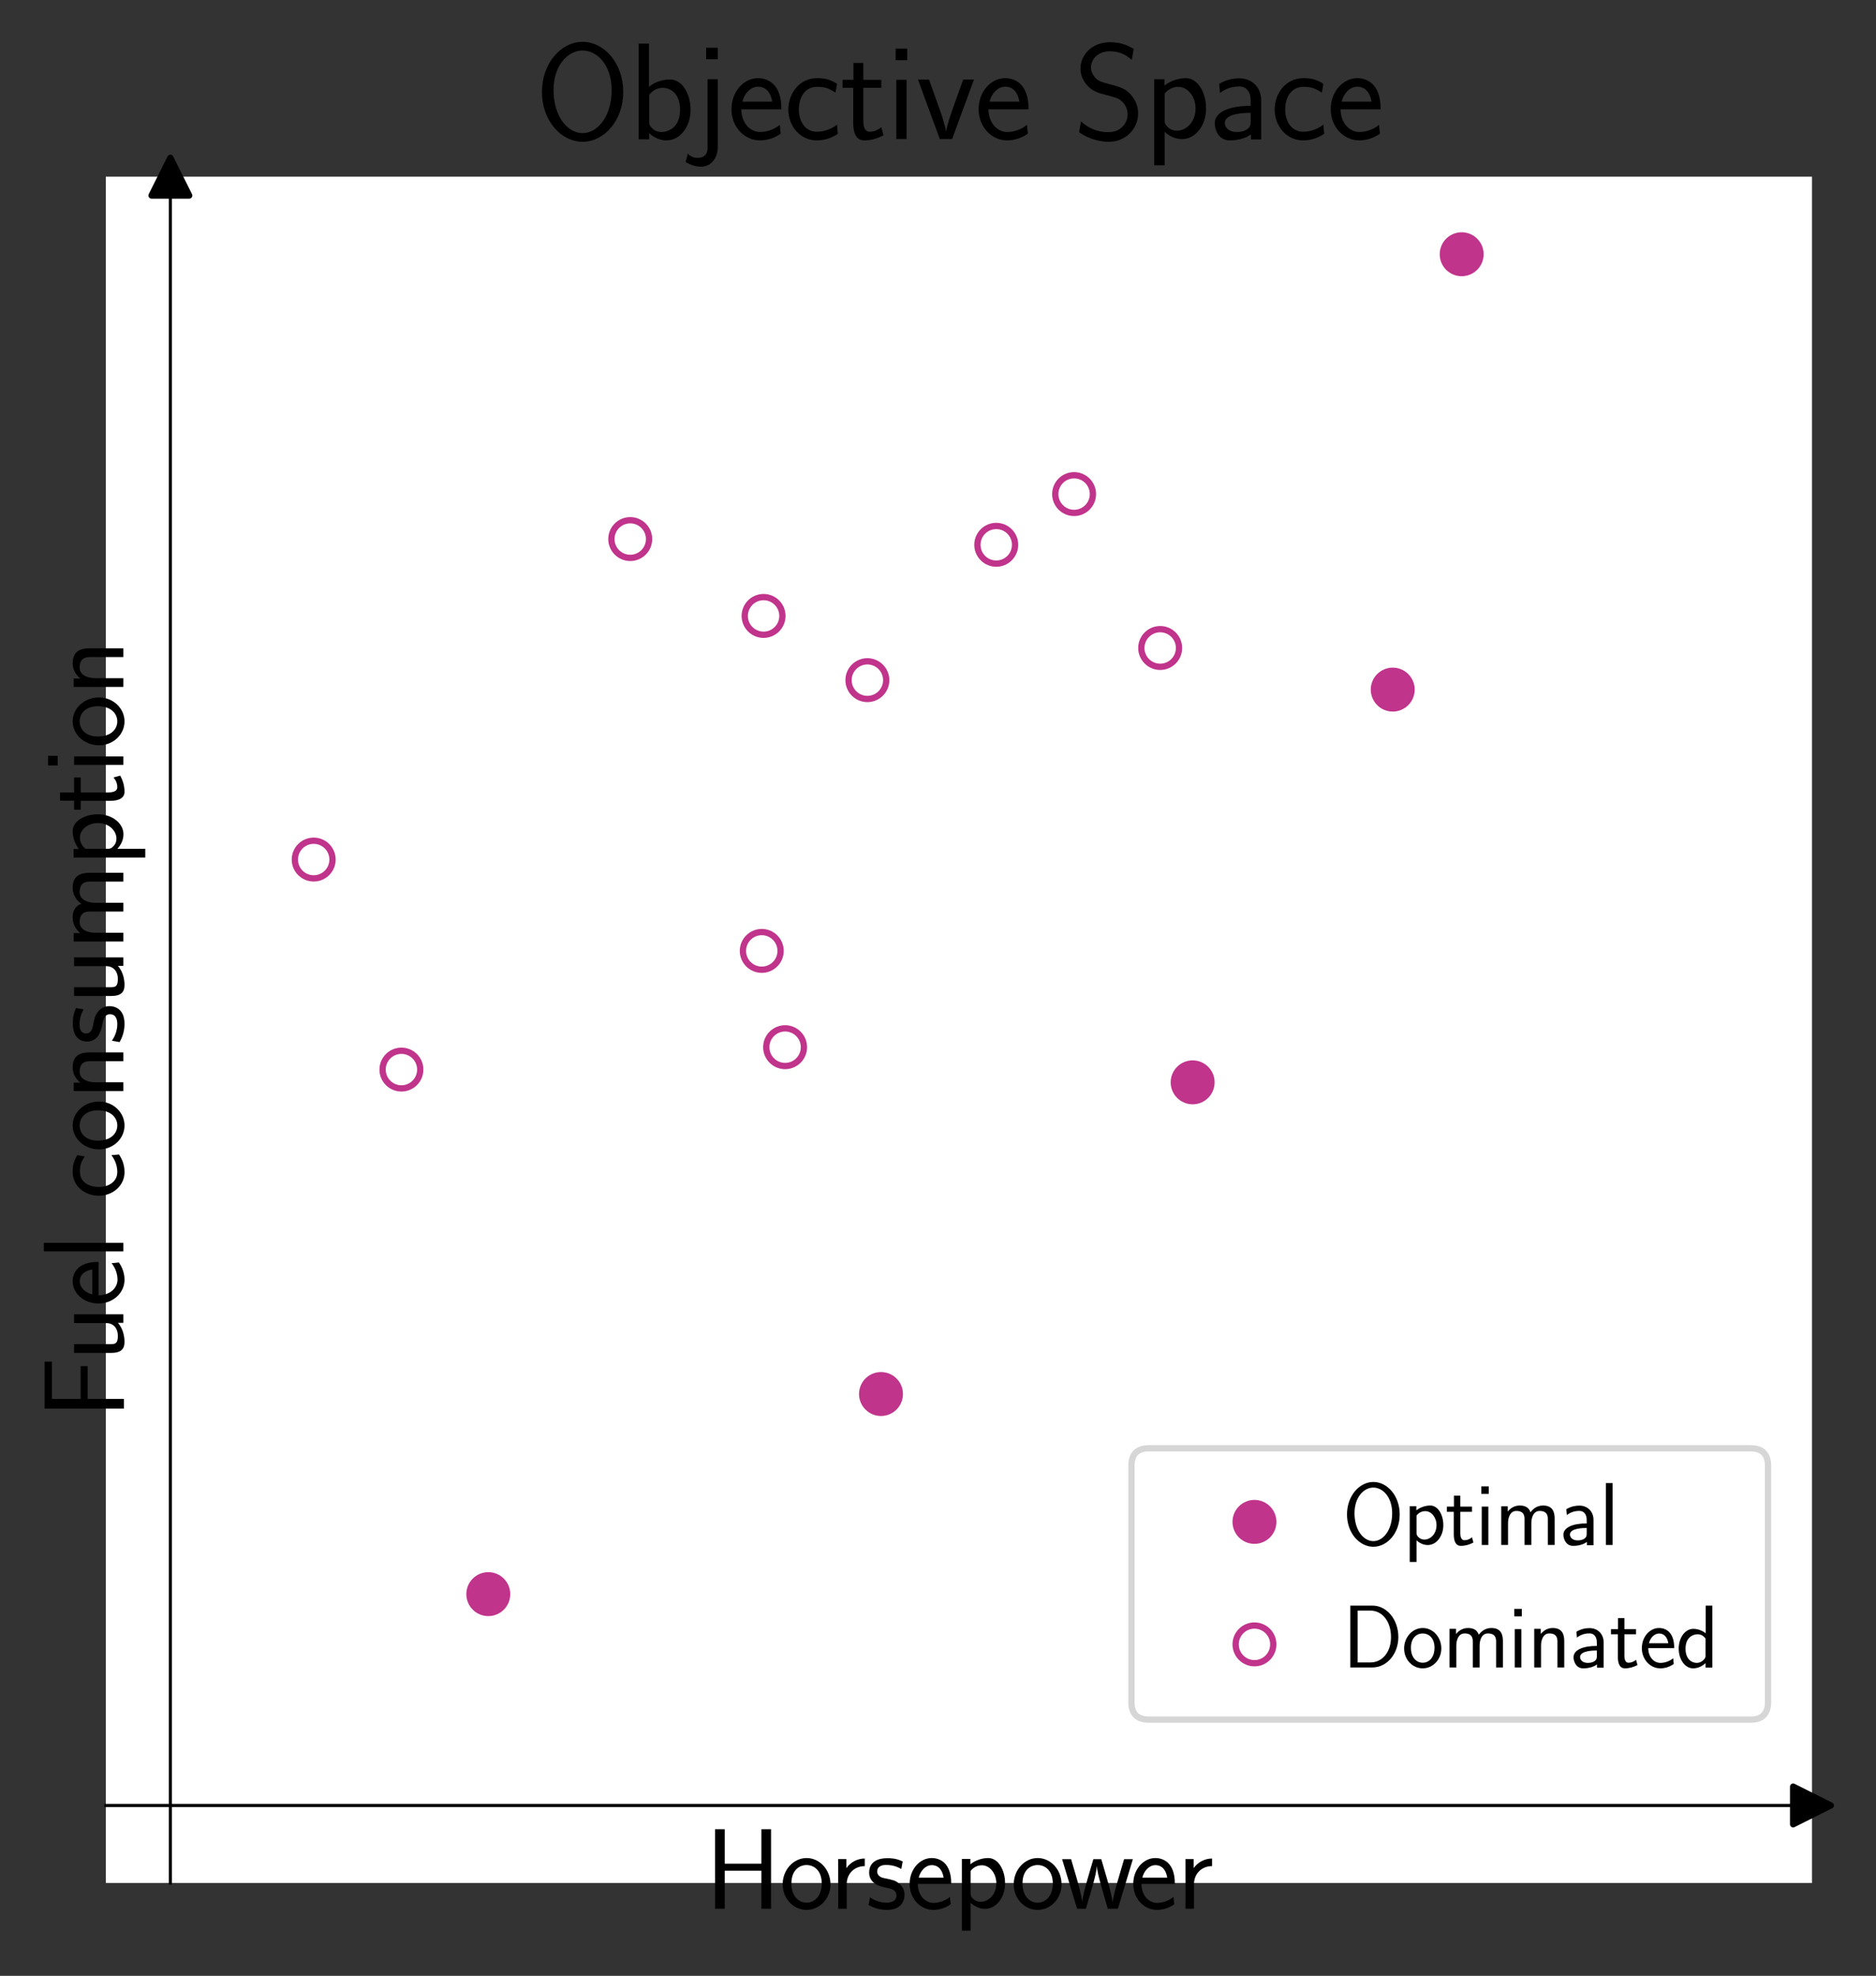 <?xml version="1.0" encoding="utf-8" standalone="no"?>
<!DOCTYPE svg PUBLIC "-//W3C//DTD SVG 1.1//EN"
  "http://www.w3.org/Graphics/SVG/1.1/DTD/svg11.dtd">
<svg xmlns:xlink="http://www.w3.org/1999/xlink" width="298.856pt" height="314.731pt" viewBox="0 0 298.856 314.731" xmlns="http://www.w3.org/2000/svg" version="1.1">
 <rect x="0" y="0" width="298.856" height="314.731" fill="#333333" stroke="none"/>
 <defs>
  <style type="text/css">*{stroke-linejoin: round; stroke-linecap: butt}</style>
 </defs>
 <g id="figure_1">
  <g id="patch_1">
   <path d="M 0 314.731 
L 298.856 314.731 
L 298.856 -0 
L 0 -0 
L 0 314.731 
z
" style="fill: none"/>
  </g>
  <g id="axes_1">
   <g id="patch_2">
    <path d="M 16.856 299.944 
L 288.656 299.944 
L 288.656 28.144 
L 16.856 28.144 
z
" style="fill: #ffffff"/>
   </g>
   <g id="PathCollection_1">
    <defs>
     <path id="m890daad95c" d="M 0 3 
C 0.796 3 1.559 2.684 2.121 2.121 
C 2.684 1.559 3 0.796 3 0 
C 3 -0.796 2.684 -1.559 2.121 -2.121 
C 1.559 -2.684 0.796 -3 0 -3 
C -0.796 -3 -1.559 -2.684 -2.121 -2.121 
C -2.684 -1.559 -3 -0.796 -3 0 
C -3 0.796 -2.684 1.559 -2.121 2.121 
C -1.559 2.684 -0.796 3 0 3 
z
" style="stroke: #c0348b"/>
    </defs>
    <g clip-path="url(#p62d28ed7cc)">
     <use xlink:href="#m890daad95c" x="232.853" y="40.499" style="fill: #c0348b; stroke: #c0348b"/>
     <use xlink:href="#m890daad95c" x="221.869" y="109.846" style="fill: #c0348b; stroke: #c0348b"/>
     <use xlink:href="#m890daad95c" x="189.994" y="172.405" style="fill: #c0348b; stroke: #c0348b"/>
     <use xlink:href="#m890daad95c" x="140.347" y="222.052" style="fill: #c0348b; stroke: #c0348b"/>
     <use xlink:href="#m890daad95c" x="77.788" y="253.928" style="fill: #c0348b; stroke: #c0348b"/>
    </g>
   </g>
   <g id="PathCollection_2">
    <defs>
     <path id="C0_0_660342103b" d="M 0 3 
C 0.796 3 1.559 2.684 2.121 2.121 
C 2.684 1.559 3 0.796 3 -0 
C 3 -0.796 2.684 -1.559 2.121 -2.121 
C 1.559 -2.684 0.796 -3 0 -3 
C -0.796 -3 -1.559 -2.684 -2.121 -2.121 
C -2.684 -1.559 -3 -0.796 -3 0 
C -3 0.796 -2.684 1.559 -2.121 2.121 
C -1.559 2.684 -0.796 3 0 3 
z
"/>
    </defs>
    <g clip-path="url(#p62d28ed7cc)">
     <use xlink:href="#C0_0_660342103b" x="121.641" y="98.111" style="fill: none; stroke: #c0348b"/>
    </g>
    <g clip-path="url(#p62d28ed7cc)">
     <use xlink:href="#C0_0_660342103b" x="100.399" y="85.867" style="fill: none; stroke: #c0348b"/>
    </g>
    <g clip-path="url(#p62d28ed7cc)">
     <use xlink:href="#C0_0_660342103b" x="171.108" y="78.703" style="fill: none; stroke: #c0348b"/>
    </g>
    <g clip-path="url(#p62d28ed7cc)">
     <use xlink:href="#C0_0_660342103b" x="184.822" y="103.217" style="fill: none; stroke: #c0348b"/>
    </g>
    <g clip-path="url(#p62d28ed7cc)">
     <use xlink:href="#C0_0_660342103b" x="63.949" y="170.373" style="fill: none; stroke: #c0348b"/>
    </g>
    <g clip-path="url(#p62d28ed7cc)">
     <use xlink:href="#C0_0_660342103b" x="138.177" y="108.34" style="fill: none; stroke: #c0348b"/>
    </g>
    <g clip-path="url(#p62d28ed7cc)">
     <use xlink:href="#C0_0_660342103b" x="121.352" y="151.467" style="fill: none; stroke: #c0348b"/>
    </g>
    <g clip-path="url(#p62d28ed7cc)">
     <use xlink:href="#C0_0_660342103b" x="158.707" y="86.78" style="fill: none; stroke: #c0348b"/>
    </g>
    <g clip-path="url(#p62d28ed7cc)">
     <use xlink:href="#C0_0_660342103b" x="49.972" y="136.918" style="fill: none; stroke: #c0348b"/>
    </g>
    <g clip-path="url(#p62d28ed7cc)">
     <use xlink:href="#C0_0_660342103b" x="125.071" y="166.806" style="fill: none; stroke: #c0348b"/>
    </g>
   </g>
   <g id="matplotlib.axis_1">
    <g id="text_1">
     <!-- Horsepower -->
     <g transform="translate(112.294 304.043)scale(0.18 -0.18)">
      <defs>
       <path id="CMSS17-48" d="M 3674 4416 
L 3136 4416 
L 3136 2501 
L 1101 2501 
L 1101 4416 
L 563 4416 
L 563 0 
L 1101 0 
L 1101 2112 
L 3136 2112 
L 3136 0 
L 3674 0 
L 3674 4416 
z
" transform="scale(0.016)"/>
       <path id="CMSS17-6f" d="M 2829 1356 
C 2829 2176 2221 2816 1504 2816 
C 768 2816 173 2157 173 1356 
C 173 544 787 -64 1498 -64 
C 2227 -64 2829 563 2829 1356 
z
M 1504 337 
C 1050 337 659 709 659 1408 
C 659 2151 1114 2427 1498 2427 
C 1914 2427 2342 2126 2342 1408 
C 2342 683 1926 337 1504 337 
z
" transform="scale(0.016)"/>
       <path id="CMSS17-72" d="M 954 1363 
C 954 1965 1395 2368 1958 2368 
L 1958 2789 
C 1549 2789 1165 2585 934 2253 
L 934 2758 
L 480 2758 
L 480 0 
L 954 0 
L 954 1363 
z
" transform="scale(0.016)"/>
       <path id="CMSS17-73" d="M 2061 2627 
C 1683 2807 1389 2807 1197 2807 
C 742 2807 198 2648 198 2003 
C 198 1359 902 1218 1094 1179 
C 1389 1122 1715 1058 1715 740 
C 1715 337 1254 337 1171 337 
C 915 337 563 407 243 638 
L 166 210 
C 531 0 883 -64 1178 -64 
C 1965 -64 2163 416 2163 781 
C 2163 1094 1984 1305 1862 1401 
C 1651 1568 1574 1587 1050 1696 
C 960 1709 646 1779 646 2066 
C 646 2432 1050 2432 1139 2432 
C 1555 2432 1811 2303 1984 2208 
L 2061 2627 
z
" transform="scale(0.016)"/>
       <path id="CMSS17-65" d="M 2502 1377 
C 2502 1590 2490 2003 2285 2345 
C 2061 2713 1696 2816 1421 2816 
C 755 2816 192 2188 192 1375 
C 192 582 774 -64 1510 -64 
C 1798 -64 2150 19 2470 248 
C 2470 274 2458 414 2451 420 
C 2451 433 2432 630 2432 656 
C 2125 407 1773 325 1517 325 
C 1107 325 666 667 646 1377 
L 2502 1377 
z
M 698 1728 
C 781 2084 1062 2421 1421 2421 
C 1517 2421 1965 2421 2080 1728 
L 698 1728 
z
" transform="scale(0.016)"/>
       <path id="CMSS17-70" d="M 966 333 
C 1178 129 1466 -5 1773 -5 
C 2368 -5 2880 603 2880 1412 
C 2880 2159 2496 2816 1946 2816 
C 1626 2816 1242 2702 954 2472 
L 954 2765 
L 480 2765 
L 480 -1216 
L 966 -1216 
L 966 333 
z
M 966 2100 
C 1018 2176 1235 2415 1587 2415 
C 2035 2415 2394 1960 2394 1412 
C 2394 787 1958 384 1530 384 
C 1402 384 1267 415 1139 523 
C 966 674 966 768 966 857 
L 966 2100 
z
" transform="scale(0.016)"/>
       <path id="CMSS17-77" d="M 4013 2752 
L 3526 2752 
L 3187 1601 
C 3117 1358 2918 685 2893 371 
L 2886 371 
C 2874 564 2765 1024 2586 1633 
L 2259 2752 
L 1818 2752 
L 1498 1658 
C 1338 1101 1216 627 1203 371 
L 1197 371 
C 1171 749 909 1633 870 1773 
L 582 2752 
L 83 2752 
L 915 0 
L 1402 0 
C 1734 1096 1990 1943 2010 2370 
C 2022 2160 2131 1707 2195 1484 
L 2618 0 
L 3181 0 
L 4013 2752 
z
" transform="scale(0.016)"/>
      </defs>
      <use xlink:href="#CMSS17-48" transform="scale(0.996)"/>
      <use xlink:href="#CMSS17-6f" transform="translate(66.062 0)scale(0.996)"/>
      <use xlink:href="#CMSS17-72" transform="translate(110.303 0)scale(0.996)"/>
      <use xlink:href="#CMSS17-73" transform="translate(142.212 0)scale(0.996)"/>
      <use xlink:href="#CMSS17-65" transform="translate(178.126 0)scale(0.996)"/>
      <use xlink:href="#CMSS17-70" transform="translate(219.765 0)scale(0.996)"/>
      <use xlink:href="#CMSS17-6f" transform="translate(270.572 0)scale(0.996)"/>
      <use xlink:href="#CMSS17-77" transform="translate(314.813 0)scale(0.996)"/>
      <use xlink:href="#CMSS17-65" transform="translate(376.03 0)scale(0.996)"/>
      <use xlink:href="#CMSS17-72" transform="translate(417.669 0)scale(0.996)"/>
     </g>
    </g>
   </g>
   <g id="matplotlib.axis_2">
    <g id="text_2">
     <!-- Fuel consumption -->
     <g transform="translate(19.653 225.986)rotate(-90)scale(0.18 -0.18)">
      <defs>
       <path id="CMSS17-46" d="M 2918 1984 
L 2918 2373 
L 1101 2373 
L 1101 3968 
L 1882 3968 
C 1958 3968 2035 3968 2112 3968 
L 3168 3968 
L 3168 4375 
L 563 4375 
L 563 -32 
L 1101 -32 
L 1101 1984 
L 2918 1984 
z
" transform="scale(0.016)"/>
       <path id="CMSS17-75" d="M 2618 2739 
L 2131 2739 
L 2131 972 
C 2131 498 1786 306 1421 306 
C 998 306 960 447 960 709 
L 960 2739 
L 474 2739 
L 474 678 
C 474 179 646 -64 1088 -64 
C 1306 -64 1798 -13 2144 306 
L 2144 0 
L 2618 0 
L 2618 2739 
z
" transform="scale(0.016)"/>
       <path id="CMSS17-6c" d="M 947 4416 
L 474 4416 
L 474 0 
L 947 0 
L 947 4416 
z
" transform="scale(0.016)"/>
       <path id="CMSS17-63" d="M 2464 2541 
C 2464 2585 2170 2714 2093 2739 
C 1882 2816 1613 2816 1542 2816 
C 710 2816 211 2093 211 1363 
C 211 595 768 -64 1517 -64 
C 1946 -64 2253 76 2502 242 
L 2464 664 
C 2189 453 1869 337 1523 337 
C 1024 337 698 774 698 1369 
C 698 1831 909 2414 1549 2414 
C 1901 2414 2099 2343 2394 2145 
L 2464 2541 
z
" transform="scale(0.016)"/>
       <path id="CMSS17-6e" d="M 2618 1877 
C 2618 2283 2522 2816 1798 2816 
C 1389 2816 1120 2606 941 2389 
L 941 2758 
L 474 2758 
L 474 0 
L 960 0 
L 960 1559 
C 960 1964 1114 2428 1549 2428 
C 2112 2428 2131 2048 2131 1829 
L 2131 0 
L 2618 0 
L 2618 1877 
z
" transform="scale(0.016)"/>
       <path id="CMSS17-6d" d="M 4288 1877 
C 4288 2308 4179 2816 3462 2816 
C 2982 2816 2694 2516 2566 2331 
C 2451 2670 2182 2816 1798 2816 
C 1363 2816 1088 2568 941 2389 
L 941 2758 
L 474 2758 
L 474 0 
L 960 0 
L 960 1559 
C 960 1939 1101 2428 1555 2428 
C 2138 2428 2138 2016 2138 1829 
L 2138 0 
L 2624 0 
L 2624 1559 
C 2624 1939 2765 2428 3219 2428 
C 3802 2428 3802 2016 3802 1829 
L 3802 0 
L 4288 0 
L 4288 1877 
z
" transform="scale(0.016)"/>
       <path id="CMSS17-74" d="M 1069 2368 
L 1901 2368 
L 1901 2737 
L 1069 2737 
L 1069 3520 
L 614 3520 
L 614 2737 
L 109 2737 
L 109 2368 
L 602 2368 
L 602 749 
C 602 384 685 -64 1107 -64 
C 1427 -64 1722 25 2003 172 
L 1901 548 
C 1747 414 1562 337 1363 337 
C 1082 337 1069 696 1069 856 
L 1069 2368 
z
" transform="scale(0.016)"/>
       <path id="CMSS17-69" d="M 979 4183 
L 442 4183 
L 442 3648 
L 979 3648 
L 979 4183 
z
M 947 2739 
L 474 2739 
L 474 0 
L 947 0 
L 947 2739 
z
" transform="scale(0.016)"/>
      </defs>
      <use xlink:href="#CMSS17-46" transform="scale(0.996)"/>
      <use xlink:href="#CMSS17-75" transform="translate(50.687 0)scale(0.996)"/>
      <use xlink:href="#CMSS17-65" transform="translate(98.892 0)scale(0.996)"/>
      <use xlink:href="#CMSS17-6c" transform="translate(140.531 0)scale(0.996)"/>
      <use xlink:href="#CMSS17-63" transform="translate(193.941 0)scale(0.996)"/>
      <use xlink:href="#CMSS17-6f" transform="translate(235.58 0)scale(0.996)"/>
      <use xlink:href="#CMSS17-6e" transform="translate(282.423 0)scale(0.996)"/>
      <use xlink:href="#CMSS17-73" transform="translate(330.628 0)scale(0.996)"/>
      <use xlink:href="#CMSS17-75" transform="translate(366.542 0)scale(0.996)"/>
      <use xlink:href="#CMSS17-6d" transform="translate(414.747 0)scale(0.996)"/>
      <use xlink:href="#CMSS17-70" transform="translate(488.976 0)scale(0.996)"/>
      <use xlink:href="#CMSS17-74" transform="translate(537.181 0)scale(0.996)"/>
      <use xlink:href="#CMSS17-69" transform="translate(571.012 0)scale(0.996)"/>
      <use xlink:href="#CMSS17-6f" transform="translate(593.193 0)scale(0.996)"/>
      <use xlink:href="#CMSS17-6e" transform="translate(640.037 0)scale(0.996)"/>
     </g>
    </g>
   </g>
   <g id="line2d_1">
    <defs>
     <path id="m6b4d15cd43" d="M 3 0 
L -3 -3 
L -3 3 
z
" style="stroke: #000000; stroke-linejoin: miter"/>
    </defs>
    <g>
     <use xlink:href="#m6b4d15cd43" x="288.656" y="287.589" style="stroke: #000000; stroke-linejoin: miter"/>
    </g>
   </g>
   <g id="line2d_2">
    <defs>
     <path id="m9d404b6174" d="M 0 -3 
L -3 3 
L 3 3 
z
" style="stroke: #000000; stroke-linejoin: miter"/>
    </defs>
    <g>
     <use xlink:href="#m9d404b6174" x="27.141" y="28.144" style="stroke: #000000; stroke-linejoin: miter"/>
    </g>
   </g>
   <g id="patch_3">
    <path d="M 27.141 299.944 
L 27.141 28.144 
" style="fill: none; stroke: #000000; stroke-width: 0.5; stroke-linejoin: miter; stroke-linecap: square"/>
   </g>
   <g id="patch_4">
    <path d="M 16.856 287.589 
L 288.656 287.589 
" style="fill: none; stroke: #000000; stroke-width: 0.5; stroke-linejoin: miter; stroke-linecap: square"/>
   </g>
   <g id="text_3">
    <!-- Objective Space -->
    <g transform="translate(85.188 22.144)scale(0.216 -0.216)">
     <defs>
      <path id="CMSS17-4f" d="M 4096 2178 
C 4096 3503 3219 4497 2214 4497 
C 1210 4497 333 3497 333 2178 
C 333 847 1222 -128 2214 -128 
C 3206 -128 4096 847 4096 2178 
z
M 2214 273 
C 1510 273 870 1057 870 2261 
C 870 3433 1549 4096 2214 4096 
C 2880 4096 3558 3433 3558 2261 
C 3558 1051 2912 273 2214 273 
z
" transform="scale(0.016)"/>
      <path id="CMSS17-62" d="M 954 4416 
L 480 4416 
L 480 -13 
L 966 -13 
L 966 274 
C 1210 38 1504 -64 1766 -64 
C 2381 -64 2880 549 2880 1352 
C 2880 2086 2496 2756 1926 2756 
C 1523 2756 1165 2591 954 2419 
L 954 4416 
z
M 966 2046 
C 1107 2222 1306 2368 1587 2368 
C 1965 2368 2394 2097 2394 1352 
C 2394 558 1882 325 1530 325 
C 1402 325 1267 356 1139 464 
C 966 615 966 709 966 797 
L 966 2046 
z
" transform="scale(0.016)"/>
      <path id="CMSS17-6a" d="M 1114 4224 
L 576 4224 
L 576 3689 
L 1114 3689 
L 1114 4224 
z
M -371 -1064 
C -166 -1191 83 -1280 352 -1280 
C 755 -1280 1114 -935 1114 -366 
L 1114 2767 
L 640 2767 
L 640 -425 
C 640 -815 346 -873 179 -873 
C 38 -873 -128 -828 -275 -675 
L -371 -1064 
z
" transform="scale(0.016)"/>
      <path id="CMSS17-76" d="M 2675 2752 
L 2176 2752 
L 1747 1556 
C 1613 1165 1421 627 1389 352 
L 1382 352 
C 1370 468 1318 634 1286 749 
C 1248 890 1197 1056 1158 1172 
L 595 2752 
L 83 2752 
L 1094 0 
L 1664 0 
L 2675 2752 
z
" transform="scale(0.016)"/>
      <path id="CMSS17-53" d="M 2797 4169 
C 2515 4334 2208 4480 1690 4480 
C 864 4480 333 3879 333 3266 
C 333 3025 403 2753 653 2475 
C 902 2196 1184 2121 1542 2033 
C 1690 1994 1939 1924 1984 1906 
C 2342 1767 2515 1444 2515 1140 
C 2515 742 2202 318 1645 318 
C 1453 318 890 318 358 819 
L 269 318 
C 794 -64 1363 -128 1651 -128 
C 2438 -128 3002 488 3002 1186 
C 3002 1440 2925 1763 2656 2061 
C 2394 2347 2163 2410 1638 2549 
C 1338 2626 1146 2677 986 2873 
C 877 3013 819 3146 819 3317 
C 819 3673 1126 4060 1690 4060 
C 1971 4060 2336 4002 2707 3660 
L 2797 4169 
z
" transform="scale(0.016)"/>
      <path id="CMSS17-61" d="M 2406 1791 
C 2406 2392 1978 2808 1402 2808 
C 1120 2808 813 2757 461 2553 
L 499 2135 
C 659 2248 934 2432 1395 2432 
C 1722 2432 1920 2180 1920 1782 
L 1920 1536 
C 896 1536 256 1238 256 726 
C 256 461 416 -64 947 -64 
C 1043 -64 1562 -64 1933 217 
L 1933 -19 
L 2406 -19 
L 2406 1791 
z
M 1920 816 
C 1920 701 1920 548 1728 434 
C 1562 325 1350 325 1261 325 
C 941 325 723 511 723 744 
C 723 1211 1722 1211 1920 1211 
L 1920 816 
z
" transform="scale(0.016)"/>
     </defs>
     <use xlink:href="#CMSS17-4f" transform="scale(0.996)"/>
     <use xlink:href="#CMSS17-62" transform="translate(69.024 0)scale(0.996)"/>
     <use xlink:href="#CMSS17-6a" transform="translate(117.229 0)scale(0.996)"/>
     <use xlink:href="#CMSS17-65" transform="translate(142.012 0)scale(0.996)"/>
     <use xlink:href="#CMSS17-63" transform="translate(183.651 0)scale(0.996)"/>
     <use xlink:href="#CMSS17-74" transform="translate(225.29 0)scale(0.996)"/>
     <use xlink:href="#CMSS17-69" transform="translate(259.121 0)scale(0.996)"/>
     <use xlink:href="#CMSS17-76" transform="translate(281.302 0)scale(0.996)"/>
     <use xlink:href="#CMSS17-65" transform="translate(324.302 0)scale(0.996)"/>
     <use xlink:href="#CMSS17-53" transform="translate(397.17 0)scale(0.996)"/>
     <use xlink:href="#CMSS17-70" transform="translate(449.219 0)scale(0.996)"/>
     <use xlink:href="#CMSS17-61" transform="translate(497.424 0)scale(0.996)"/>
     <use xlink:href="#CMSS17-63" transform="translate(542.346 0)scale(0.996)"/>
     <use xlink:href="#CMSS17-65" transform="translate(583.984 0)scale(0.996)"/>
    </g>
   </g>
   <g id="legend_1">
    <g id="patch_5">
     <path d="M 183.041 273.918 
L 278.856 273.918 
Q 281.656 273.918 281.656 271.118 
L 281.656 233.494 
Q 281.656 230.694 278.856 230.694 
L 183.041 230.694 
Q 180.241 230.694 180.241 233.494 
L 180.241 271.118 
Q 180.241 273.918 183.041 273.918 
z
" style="fill: #ffffff; opacity: 0.8; stroke: #cccccc; stroke-linejoin: miter"/>
    </g>
    <g id="PathCollection_3">
     <g>
      <use xlink:href="#m890daad95c" x="199.841" y="242.419" style="fill: #c0348b; stroke: #c0348b"/>
     </g>
    </g>
    <g id="text_4">
     <!-- Optimal -->
     <g transform="translate(213.841 246.094)scale(0.14 -0.14)">
      <use xlink:href="#CMSS17-4f" transform="scale(0.996)"/>
      <use xlink:href="#CMSS17-70" transform="translate(69.024 0)scale(0.996)"/>
      <use xlink:href="#CMSS17-74" transform="translate(117.229 0)scale(0.996)"/>
      <use xlink:href="#CMSS17-69" transform="translate(151.061 0)scale(0.996)"/>
      <use xlink:href="#CMSS17-6d" transform="translate(173.241 0)scale(0.996)"/>
      <use xlink:href="#CMSS17-61" transform="translate(247.471 0)scale(0.996)"/>
      <use xlink:href="#CMSS17-6c" transform="translate(292.393 0)scale(0.996)"/>
     </g>
    </g>
    <g id="PathCollection_4">
     <path d="M 199.841 264.931 
C 200.636 264.931 201.4 264.615 201.962 264.052 
C 202.525 263.49 202.841 262.727 202.841 261.931 
C 202.841 261.135 202.525 260.372 201.962 259.81 
C 201.4 259.247 200.636 258.931 199.841 258.931 
C 199.045 258.931 198.282 259.247 197.719 259.81 
C 197.157 260.372 196.841 261.135 196.841 261.931 
C 196.841 262.727 197.157 263.49 197.719 264.052 
C 198.282 264.615 199.045 264.931 199.841 264.931 
L 199.841 264.931 
z
" style="fill: none; stroke: #c0348b"/>
    </g>
    <g id="text_5">
     <!-- Dominated -->
     <g transform="translate(213.841 265.606)scale(0.14 -0.14)">
      <defs>
       <path id="CMSS17-44" d="M 570 4416 
L 570 0 
L 2144 0 
C 3194 0 4000 980 4000 2170 
C 4000 3398 3194 4416 2144 4416 
L 570 4416 
z
M 1094 357 
L 1094 4059 
L 2003 4059 
C 2861 4059 3475 3277 3475 2170 
C 3475 1107 2867 357 2003 357 
L 1094 357 
z
" transform="scale(0.016)"/>
       <path id="CMSS17-64" d="M 2611 4416 
L 2138 4416 
L 2138 2438 
C 1939 2603 1613 2756 1254 2756 
C 672 2756 211 2131 211 1347 
C 211 562 666 -64 1235 -64 
C 1677 -64 1971 172 2125 306 
L 2125 -13 
L 2611 -13 
L 2611 4416 
z
M 2125 836 
C 2125 747 2125 653 1926 482 
C 1798 375 1645 325 1498 325 
C 1152 325 698 576 698 1340 
C 698 2134 1210 2368 1562 2368 
C 1798 2368 1990 2254 2125 2065 
L 2125 836 
z
" transform="scale(0.016)"/>
      </defs>
      <use xlink:href="#CMSS17-44" transform="scale(0.996)"/>
      <use xlink:href="#CMSS17-6f" transform="translate(67.543 0)scale(0.996)"/>
      <use xlink:href="#CMSS17-6d" transform="translate(114.386 0)scale(0.996)"/>
      <use xlink:href="#CMSS17-69" transform="translate(188.616 0)scale(0.996)"/>
      <use xlink:href="#CMSS17-6e" transform="translate(210.796 0)scale(0.996)"/>
      <use xlink:href="#CMSS17-61" transform="translate(259.001 0)scale(0.996)"/>
      <use xlink:href="#CMSS17-74" transform="translate(303.923 0)scale(0.996)"/>
      <use xlink:href="#CMSS17-65" transform="translate(337.755 0)scale(0.996)"/>
      <use xlink:href="#CMSS17-64" transform="translate(379.394 0)scale(0.996)"/>
     </g>
    </g>
   </g>
  </g>
 </g>
 <defs>
  <clipPath id="p62d28ed7cc">
   <rect x="16.856" y="28.144" width="271.8" height="271.8"/>
  </clipPath>
 </defs>
</svg>
